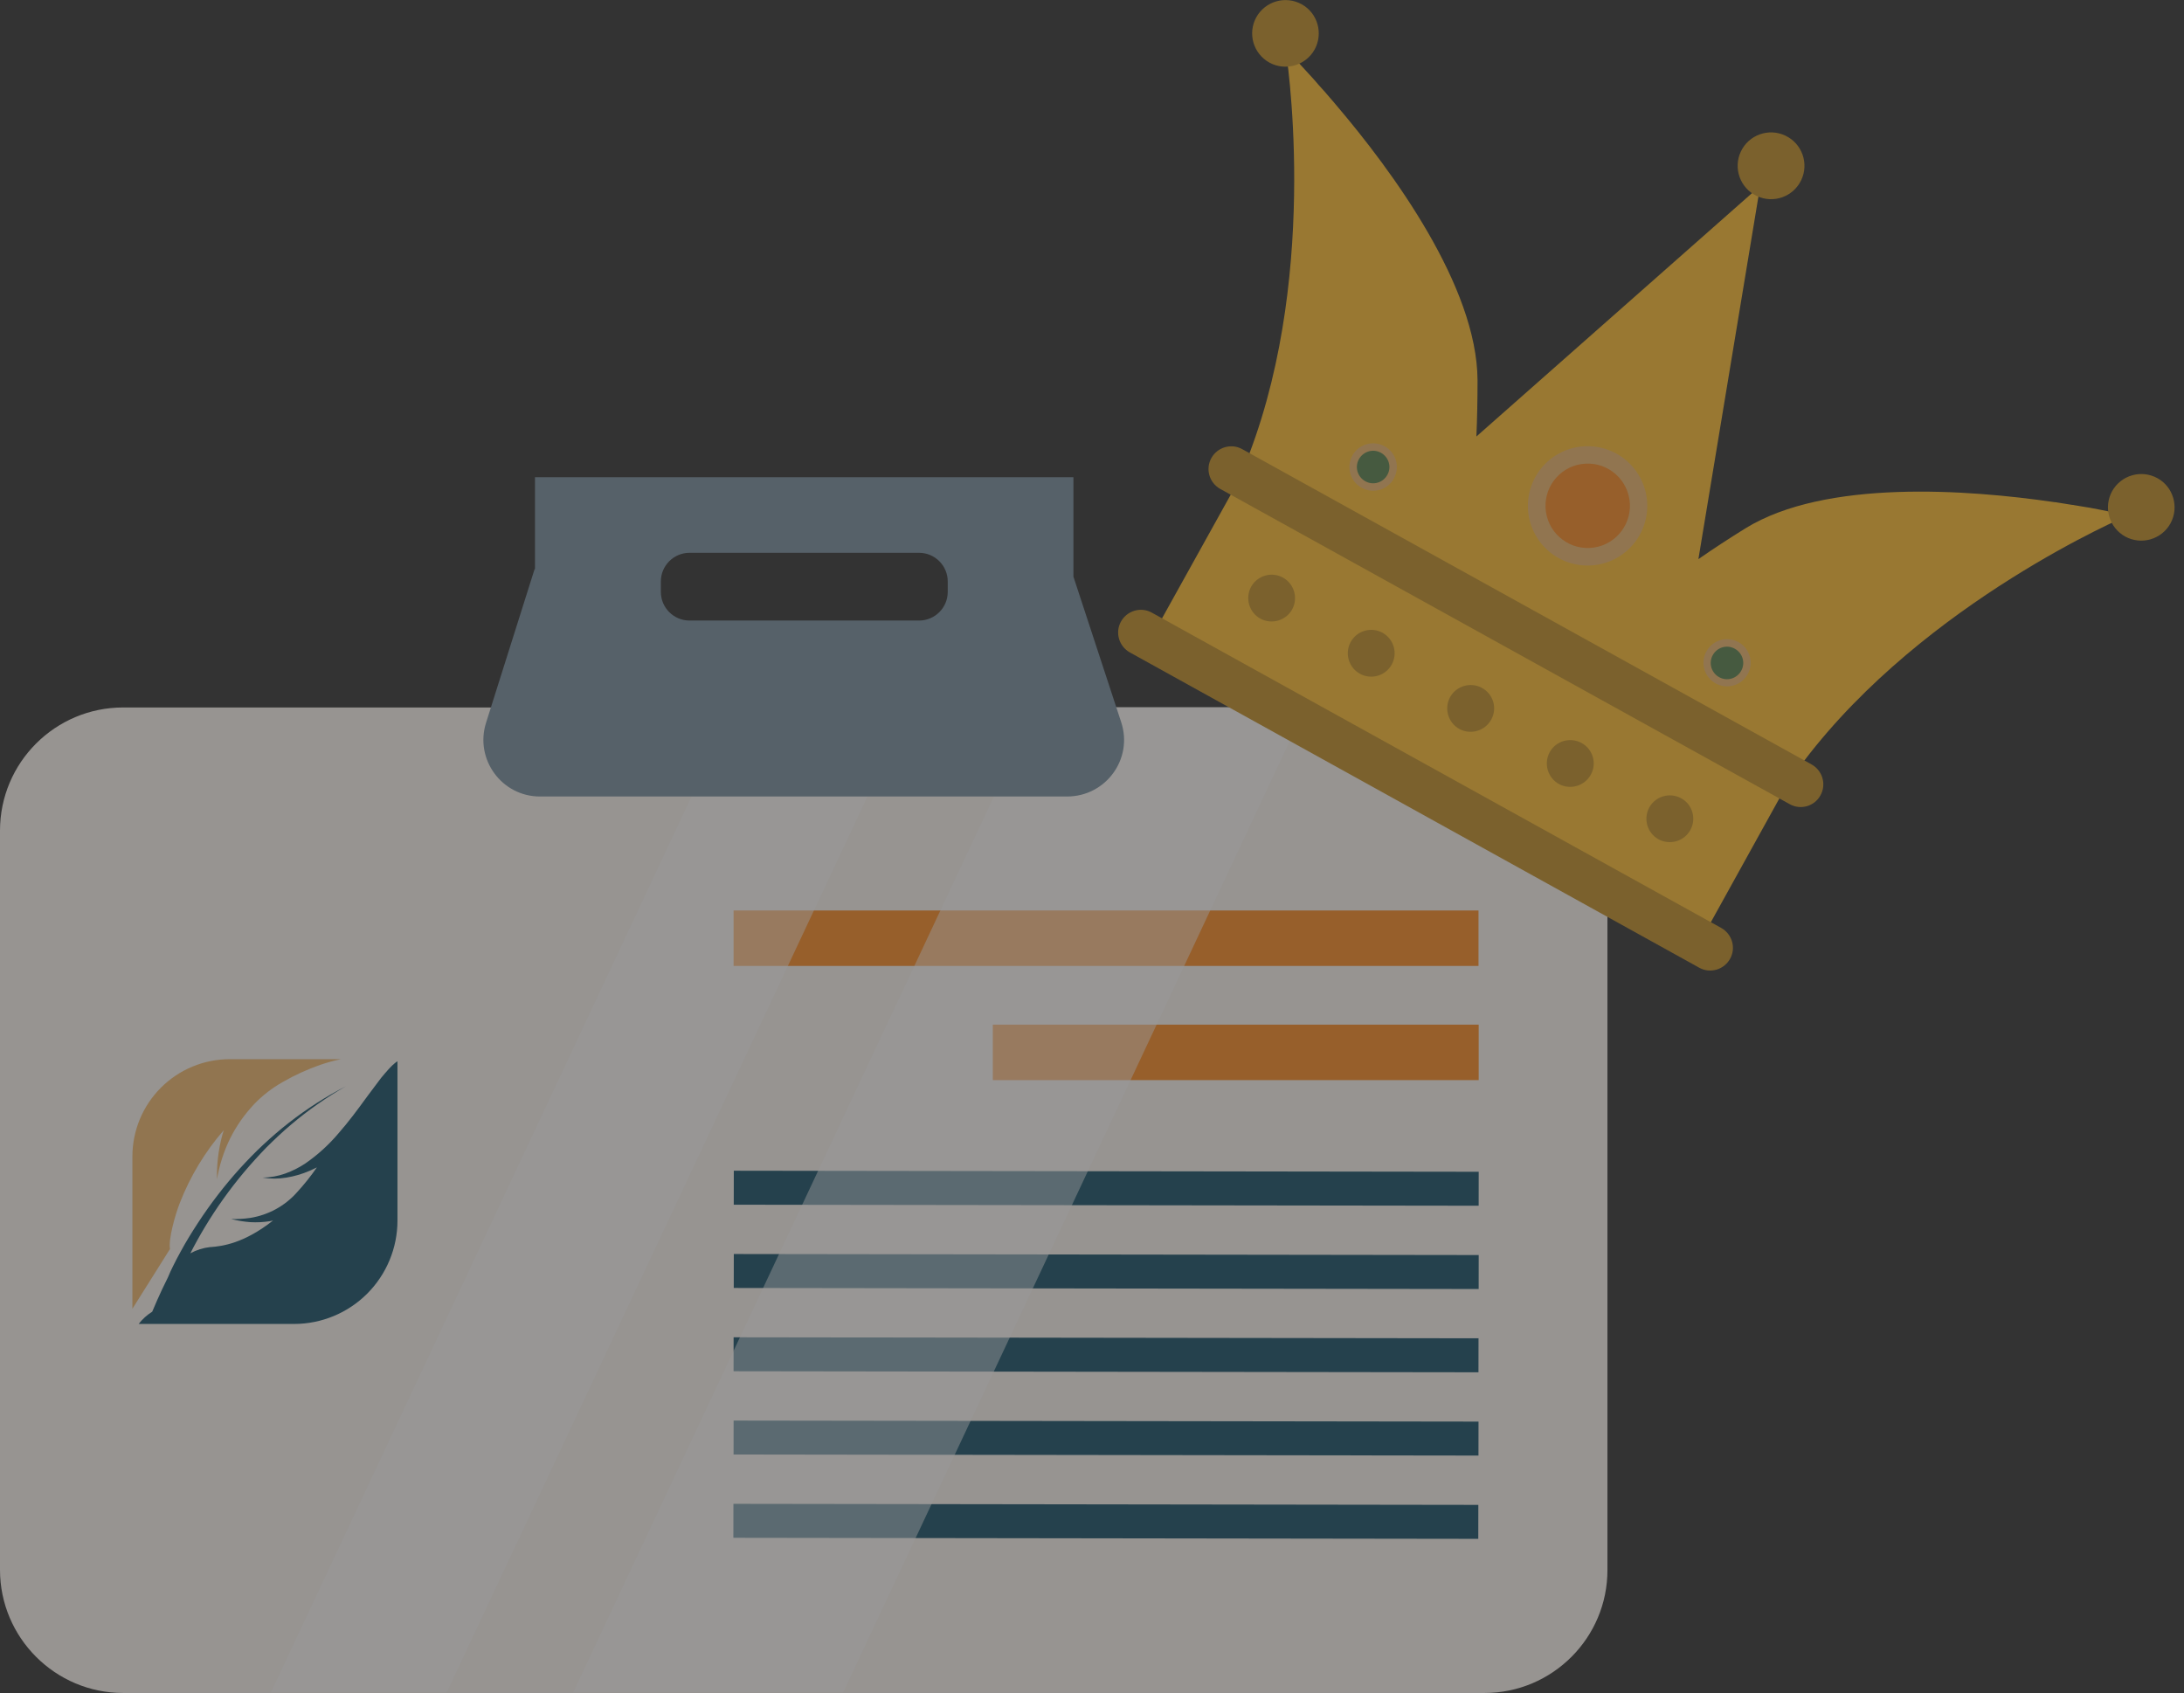 <svg width="129" height="100" viewBox="0 0 129 100" fill="none" xmlns="http://www.w3.org/2000/svg">
<rect x="0" y="0" width="129" height="100" fill="#333333" stroke="none"/>
<g opacity="0.5">
<g clip-path="url(#clip0_518_7236)">
<path d="M87.68 100H7.276C3.264 100 0 96.735 0 92.723V49.065C0 45.041 3.264 41.788 7.276 41.788H87.669C91.692 41.788 94.945 45.052 94.945 49.065V92.723C94.956 96.735 91.692 100 87.68 100Z" fill="#FBF5F0"/>
<path d="M87.329 53.779H43.33V57.055H87.329V53.779Z" fill="#FB8B24"/>
<path d="M87.341 69.213L43.343 69.152L43.34 71.159L87.338 71.219L87.341 69.213Z" fill="#175067"/>
<path d="M87.341 74.132L43.343 74.071L43.34 76.077L87.338 76.138L87.341 74.132Z" fill="#175067"/>
<path d="M87.33 79.051L43.331 78.99L43.329 80.996L87.327 81.057L87.33 79.051Z" fill="#175067"/>
<path d="M87.33 83.97L43.331 83.909L43.329 85.915L87.327 85.976L87.33 83.97Z" fill="#175067"/>
<path d="M87.319 88.889L43.32 88.828L43.317 90.834L87.316 90.895L87.319 88.889Z" fill="#175067"/>
<path d="M87.34 60.523H58.642V63.799H87.34V60.523Z" fill="#FB8B24"/>
<path opacity="0.47" d="M26.386 99.965H16.004L43.33 41.754H53.723L26.386 99.965Z" fill="white"/>
<path opacity="0.47" d="M49.802 99.965H33.855L61.192 41.754H77.128L49.802 99.965Z" fill="white"/>
<path d="M66.225 42.661L63.402 34.059V28.188H31.599V33.617H31.576L28.709 42.695C28.029 44.849 29.638 47.047 31.894 47.047H63.028C65.318 47.047 66.939 44.826 66.225 42.661ZM55.979 34.965C55.979 35.895 55.219 36.654 54.29 36.654H40.723C39.794 36.654 39.034 35.895 39.034 34.965V34.342C39.034 33.413 39.794 32.653 40.723 32.653H54.29C55.219 32.653 55.979 33.413 55.979 34.342V34.965Z" fill="#798F9F"/>
<path d="M125.672 30.454C125.672 30.454 125.331 30.374 124.731 30.25C124.663 30.238 124.606 30.227 124.527 30.204C124.357 30.17 124.164 30.136 123.96 30.091C123.79 30.057 123.62 30.023 123.427 29.989C123.337 29.978 123.235 29.955 123.144 29.944C122.951 29.91 122.747 29.876 122.532 29.842C122.475 29.83 122.43 29.819 122.373 29.819C122.101 29.774 121.818 29.728 121.523 29.683C121.467 29.672 121.41 29.66 121.342 29.66C116.219 28.912 107.82 28.3 103.105 31.202C102.097 31.825 101.167 32.437 100.317 33.027L103.967 10.982L87.204 25.784C87.249 24.753 87.272 23.642 87.272 22.452C87.238 16.91 82.251 10.109 78.896 6.176C78.862 6.131 78.817 6.086 78.783 6.04C78.59 5.814 78.397 5.598 78.216 5.383C78.182 5.338 78.148 5.304 78.103 5.258C77.955 5.1 77.819 4.941 77.695 4.794C77.627 4.714 77.559 4.646 77.502 4.578C77.377 4.442 77.253 4.306 77.139 4.182C76.992 4.023 76.867 3.887 76.743 3.751C76.697 3.694 76.652 3.649 76.607 3.603C76.187 3.161 75.938 2.912 75.938 2.912C75.938 2.912 78.001 15.708 73.796 26.793C73.444 27.575 73.195 28.176 73.104 28.482L68.231 37.254L100.646 55.207L105.508 46.423C105.712 46.185 106.086 45.653 106.562 44.939C113.737 35.497 125.672 30.454 125.672 30.454Z" fill="#FFBE31"/>
<path d="M100.363 57.157L66.735 38.536C66.089 38.173 65.851 37.357 66.213 36.711C66.576 36.065 67.392 35.827 68.038 36.19L101.666 54.811C102.312 55.174 102.55 55.99 102.187 56.636C101.825 57.282 101.009 57.52 100.363 57.157Z" fill="#C49027"/>
<path d="M105.712 47.5L72.073 28.878C71.427 28.516 71.189 27.7 71.552 27.054C71.914 26.408 72.73 26.17 73.376 26.532L107.004 45.154C107.651 45.517 107.889 46.333 107.526 46.979C107.174 47.625 106.358 47.863 105.712 47.5Z" fill="#C49027"/>
<path d="M82.33 28.266C81.956 28.946 81.106 29.184 80.426 28.81C79.746 28.436 79.508 27.586 79.882 26.906C80.256 26.226 81.106 25.988 81.786 26.362C82.466 26.736 82.704 27.586 82.33 28.266Z" fill="#EFB86E"/>
<path d="M103.183 39.902C103.6 39.254 103.412 38.392 102.765 37.975C102.117 37.559 101.255 37.746 100.838 38.394C100.422 39.041 100.609 39.904 101.257 40.321C101.904 40.737 102.767 40.55 103.183 39.902Z" fill="#EFB86E"/>
<path d="M81.945 28.051C81.684 28.515 81.106 28.686 80.641 28.425C80.177 28.164 80.007 27.586 80.267 27.121C80.528 26.657 81.106 26.487 81.571 26.747C82.035 27.008 82.206 27.586 81.945 28.051Z" fill="#59824E"/>
<path d="M102.845 39.623C102.584 40.088 102.006 40.258 101.541 39.997C101.077 39.736 100.907 39.158 101.167 38.694C101.428 38.229 102.006 38.059 102.471 38.32C102.935 38.58 103.105 39.158 102.845 39.623Z" fill="#59824E"/>
<path d="M95.591 32.9C97.259 31.895 97.796 29.728 96.791 28.061C95.786 26.394 93.62 25.857 91.952 26.862C90.285 27.867 89.748 30.033 90.753 31.7C91.758 33.367 93.924 33.904 95.591 32.9Z" fill="#EFB86E"/>
<path d="M94.149 32.342C95.511 32.138 96.45 30.869 96.246 29.507C96.042 28.145 94.773 27.206 93.411 27.41C92.049 27.614 91.11 28.883 91.314 30.245C91.518 31.607 92.787 32.546 94.149 32.342Z" fill="#FB8B24"/>
<path d="M77.649 2.924C77.117 3.876 75.927 4.216 74.975 3.695C74.022 3.162 73.682 1.972 74.204 1.02C74.737 0.068 75.927 -0.272 76.879 0.249C77.831 0.77 78.171 1.972 77.649 2.924Z" fill="#C49027"/>
<path d="M128.199 30.919C127.666 31.871 126.476 32.211 125.524 31.69C124.572 31.157 124.232 29.967 124.753 29.015C125.286 28.063 126.476 27.723 127.428 28.244C128.38 28.765 128.72 29.967 128.199 30.919Z" fill="#C49027"/>
<path d="M106.392 10.637C106.858 9.653 106.438 8.477 105.453 8.011C104.469 7.545 103.293 7.965 102.827 8.949C102.361 9.933 102.781 11.109 103.765 11.575C104.75 12.042 105.925 11.622 106.392 10.637Z" fill="#C49027"/>
<path d="M76.323 35.996C75.949 36.665 75.111 36.903 74.442 36.54C73.773 36.166 73.535 35.327 73.898 34.659C74.272 33.99 75.111 33.752 75.779 34.115C76.448 34.489 76.686 35.327 76.323 35.996Z" fill="#C49027"/>
<path d="M81.374 39.915C82.108 39.704 82.532 38.938 82.321 38.204C82.11 37.47 81.344 37.046 80.61 37.257C79.876 37.468 79.452 38.234 79.663 38.968C79.874 39.702 80.64 40.126 81.374 39.915Z" fill="#C49027"/>
<path d="M88.077 42.513C87.703 43.181 86.864 43.419 86.195 43.057C85.526 42.683 85.288 41.844 85.651 41.175C86.025 40.507 86.864 40.269 87.533 40.631C88.213 41.005 88.451 41.844 88.077 42.513Z" fill="#C49027"/>
<path d="M93.959 45.766C93.585 46.434 92.746 46.672 92.078 46.31C91.409 45.935 91.171 45.097 91.534 44.428C91.907 43.759 92.746 43.521 93.415 43.884C94.095 44.258 94.333 45.097 93.959 45.766Z" fill="#C49027"/>
<path d="M99.841 49.03C99.467 49.699 98.629 49.937 97.96 49.574C97.291 49.2 97.053 48.361 97.416 47.693C97.79 47.024 98.629 46.786 99.297 47.149C99.966 47.511 100.215 48.361 99.841 49.03Z" fill="#C49027"/>
<path d="M10.041 73.774C9.937 73.213 10.344 71.759 10.619 71.062C11.229 69.489 12.108 68.032 13.216 66.759C13.185 66.86 13.154 66.961 13.126 67.062C12.9 67.906 12.796 68.779 12.817 69.653C12.959 68.815 13.221 68.002 13.595 67.239C13.782 66.868 13.995 66.512 14.232 66.172C14.47 65.838 14.73 65.519 15.01 65.22C15.505 64.705 16.072 64.265 16.695 63.915C17.409 63.502 18.161 63.159 18.94 62.89C19.334 62.755 19.737 62.645 20.145 62.562H13.564C12.041 62.564 10.581 63.17 9.504 64.247C8.427 65.325 7.822 66.785 7.82 68.308V77.306L10.041 73.774Z" fill="#EFB86E"/>
<path d="M23.334 62.786L23.163 62.938C23.106 62.991 23.064 63.039 23.014 63.09L22.944 63.166L22.879 63.239L22.75 63.385C22.671 63.483 22.587 63.578 22.514 63.665C22.214 64.05 21.953 64.426 21.672 64.788C21.13 65.532 20.597 66.257 20.004 66.93C19.431 67.611 18.771 68.212 18.039 68.719C17.667 68.967 17.267 69.169 16.846 69.319C16.416 69.471 15.965 69.552 15.509 69.558C15.974 69.636 16.449 69.636 16.913 69.558C17.384 69.482 17.843 69.348 18.28 69.159C18.429 69.095 18.561 69.027 18.718 68.954C18.357 69.476 17.96 69.972 17.531 70.439C16.813 71.242 15.84 71.771 14.777 71.939C14.405 71.993 14.029 72.015 13.654 72.003C14.022 72.098 14.398 72.16 14.777 72.189C15.167 72.212 15.559 72.192 15.945 72.13L16.127 72.093C14.406 73.446 13.137 73.609 12.441 73.662H12.405C11.997 73.708 11.602 73.833 11.242 74.03C11.514 73.497 11.804 72.974 12.113 72.461C12.793 71.332 13.56 70.257 14.406 69.246C14.829 68.745 15.271 68.256 15.731 67.781C16.2 67.318 16.677 66.863 17.183 66.436C18.192 65.579 19.28 64.817 20.431 64.162C19.247 64.772 18.123 65.491 17.073 66.31C16.548 66.717 16.049 67.152 15.557 67.607C15.066 68.062 14.605 68.542 14.153 69.036C13.259 70.028 12.443 71.088 11.711 72.205C11.343 72.767 10.995 73.328 10.672 73.926C10.512 74.207 10.358 74.516 10.206 74.819C10.105 75.024 10.01 75.226 9.926 75.437C9.431 76.411 8.991 77.478 8.991 77.478C8.683 77.67 8.412 77.915 8.191 78.202H17.377C18.994 78.2 20.545 77.556 21.689 76.412C22.832 75.268 23.476 73.716 23.477 72.099V62.683L23.334 62.786Z" fill="#175067"/>
</g>
</g>
<defs>
<clipPath id="clip0_518_7236">
<rect width="128.448" height="100" fill="white"/>
</clipPath>
</defs>
</svg>
